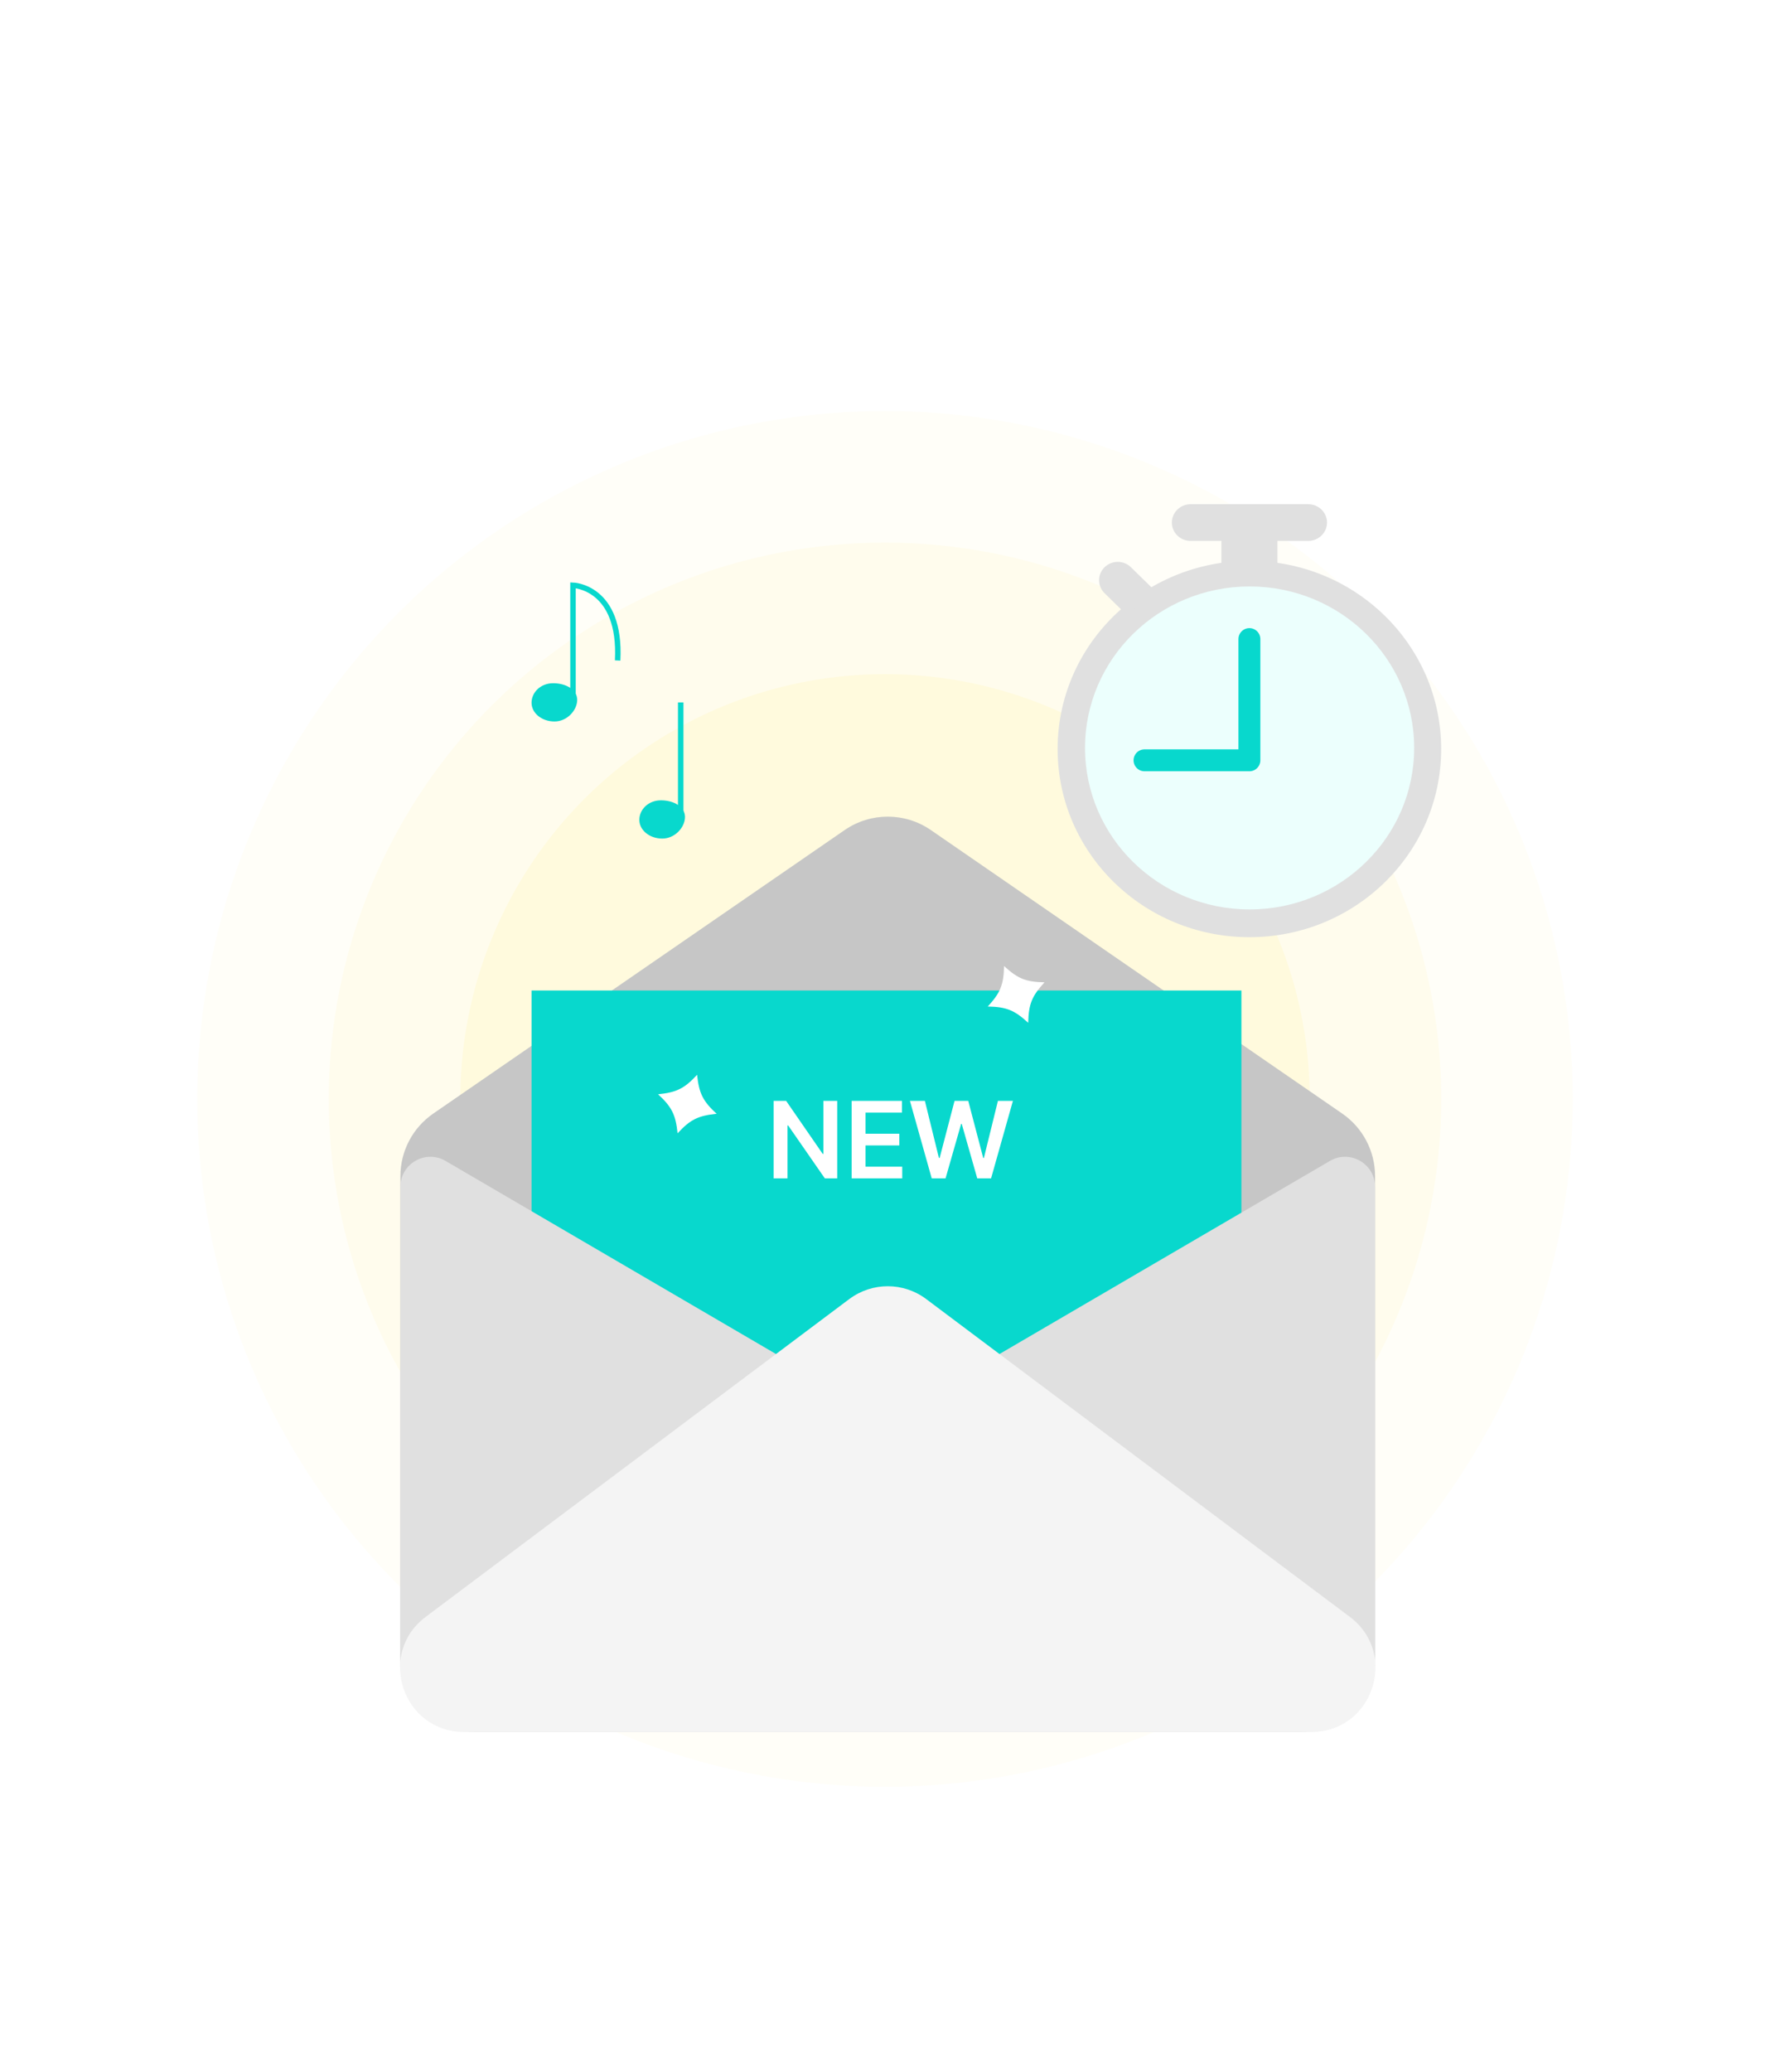 <svg width="323" height="378" viewBox="0 0 323 378" fill="none" xmlns="http://www.w3.org/2000/svg">
<g filter="url(#filter0_d_657_131)">
<rect x="4" width="315" height="370" rx="20" fill="white"/>
<circle opacity="0.2" cx="161.5" cy="196.5" r="125.5" fill="#FFFADD"/>
<circle opacity="0.4" cx="161.5" cy="196.5" r="101.5" fill="#FFFADD"/>
<circle cx="161.5" cy="196.5" r="77.5" fill="#FFFADD"/>
<g clip-path="url(#clip0_657_131)">
<path d="M73.069 298.138V210.587C73.069 206.027 75.308 201.757 79.065 199.172L154.136 147.447C158.87 144.182 165.13 144.182 169.871 147.447L244.935 199.172C248.692 201.757 250.931 206.027 250.931 210.587V298.138C250.931 305.797 244.727 312 237.067 312H86.933C79.28 312 73.069 305.797 73.069 298.138Z" fill="#C6C6C6"/>
<path d="M226.539 176.721H97V298.939H226.539V176.721Z" fill="#08D8CD"/>
<path d="M159.252 253.351L81.311 207.815C77.658 205.68 73.069 208.314 73.069 212.542V299.504C73.069 305.014 79.051 308.444 83.807 305.665L159.252 261.592C162.406 259.748 162.406 255.187 159.252 253.344V253.351Z" fill="#E0E0E0"/>
<path d="M164.749 253.351L242.689 207.815C246.342 205.68 250.931 208.314 250.931 212.542V299.504C250.931 305.014 244.949 308.444 240.194 305.665L164.749 261.592C161.595 259.748 161.595 255.187 164.749 253.344V253.351Z" fill="#E0E0E0"/>
<path d="M154.995 233.002L77.693 290.992C68.716 297.722 73.478 312.007 84.701 312.007H239.306C250.529 312.007 255.291 297.722 246.314 290.992L169.011 233.009C164.859 229.897 159.148 229.897 154.995 233.009V233.002Z" fill="#F4F4F4"/>
<path d="M150.254 196.856H152.782V211H150.523L143.825 201.338H143.707V211H141.173V196.856H143.458L150.13 206.525H150.254V196.856ZM164.644 211H155.411V196.856H164.596V198.997H157.945V202.851H164.113V204.985H157.945V208.859H164.644V211ZM172.549 211H170.028L166.05 196.856H168.778L171.34 207.271H171.471L174.192 196.856H176.692L179.427 207.278H179.545L182.107 196.856H184.842L180.857 211H178.336L175.505 201.055H175.394L172.549 211Z" fill="white"/>
<path d="M190.61 175.227C188.308 177.728 187.703 179.207 187.635 182.612C185.135 180.311 183.656 179.707 180.252 179.64C182.554 177.139 183.159 175.66 183.227 172.255C185.727 174.556 187.205 175.16 190.61 175.227Z" fill="white"/>
<path d="M130.772 199.212C127.39 199.56 125.957 200.267 123.651 202.773C123.303 199.392 122.596 197.96 120.09 195.655C123.472 195.306 124.905 194.599 127.211 192.094C127.559 195.474 128.266 196.907 130.772 199.212Z" fill="white"/>
</g>
<g clip-path="url(#clip1_657_131)">
<path d="M227.996 166.992C247.323 166.992 262.992 151.621 262.992 132.66C262.992 113.7 247.323 98.329 227.996 98.329C208.668 98.329 193 113.7 193 132.66C193 151.621 208.668 166.992 227.996 166.992Z" fill="#E0E0E0"/>
<path d="M228.033 161.925C244.619 161.925 258.066 148.734 258.066 132.462C258.066 116.191 244.619 103 228.033 103C211.446 103 198 116.191 198 132.462C198 148.734 211.446 161.925 228.033 161.925Z" fill="#ECFFFD"/>
<path d="M217.254 94.686H222.888V102.148C224.562 101.939 226.271 101.822 228.004 101.822C229.738 101.822 231.438 101.939 233.12 102.148V94.686H238.755C240.633 94.686 242.162 93.186 242.162 91.343C242.162 89.501 240.633 88 238.755 88H217.254C215.376 88 213.846 89.501 213.846 91.343C213.846 93.186 215.376 94.686 217.254 94.686Z" fill="#E0E0E0"/>
<path d="M205.628 108.2C207.32 106.683 209.147 105.316 211.076 104.09L206.385 99.497C205.051 98.188 202.892 98.188 201.566 99.497C200.232 100.805 200.232 102.923 201.566 104.224L205.62 108.2H205.628Z" fill="#E0E0E0"/>
<path d="M227.996 112.602V134.72H208.858" stroke="#08D8CD" stroke-width="4" stroke-linecap="round" stroke-linejoin="round"/>
</g>
<g clip-path="url(#clip2_657_131)">
<path d="M105.33 123.687C105.33 125.569 103.511 127.635 101.188 127.635C98.865 127.635 97 126.105 97 124.222C97 122.34 98.635 120.656 100.943 120.656C103.251 120.656 105.33 121.804 105.33 123.687Z" fill="#08D8CD"/>
<path d="M104.565 123.794V102.781C104.565 102.781 113.399 103.025 112.712 116.509" stroke="#08D8CD" stroke-miterlimit="10"/>
<path d="M125 145.052C125 146.934 123.181 149 120.858 149C118.535 149 116.67 147.47 116.67 145.587C116.67 143.705 118.306 142.021 120.614 142.021C122.922 142.021 125 143.169 125 145.052Z" fill="#08D8CD"/>
<path d="M124.22 145.159V124.161" stroke="#08D8CD" stroke-miterlimit="10"/>
</g>
</g>
<defs>
<filter id="filter0_d_657_131" x="0" y="0" width="323" height="378" filterUnits="userSpaceOnUse" color-interpolation-filters="sRGB">
<feFlood flood-opacity="0" result="BackgroundImageFix"/>
<feColorMatrix in="SourceAlpha" type="matrix" values="0 0 0 0 0 0 0 0 0 0 0 0 0 0 0 0 0 0 127 0" result="hardAlpha"/>
<feOffset dy="4"/>
<feGaussianBlur stdDeviation="2"/>
<feComposite in2="hardAlpha" operator="out"/>
<feColorMatrix type="matrix" values="0 0 0 0 0 0 0 0 0 0 0 0 0 0 0 0 0 0 0.25 0"/>
<feBlend mode="normal" in2="BackgroundImageFix" result="effect1_dropShadow_657_131"/>
<feBlend mode="normal" in="SourceGraphic" in2="effect1_dropShadow_657_131" result="shape"/>
</filter>
<clipPath id="clip0_657_131">
<rect width="178" height="167" fill="white" transform="translate(73 145)"/>
</clipPath>
<clipPath id="clip1_657_131">
<rect width="70" height="79" fill="white" transform="translate(193 88)"/>
</clipPath>
<clipPath id="clip2_657_131">
<rect width="28" height="47" fill="white" transform="translate(97 102)"/>
</clipPath>
</defs>
</svg>
